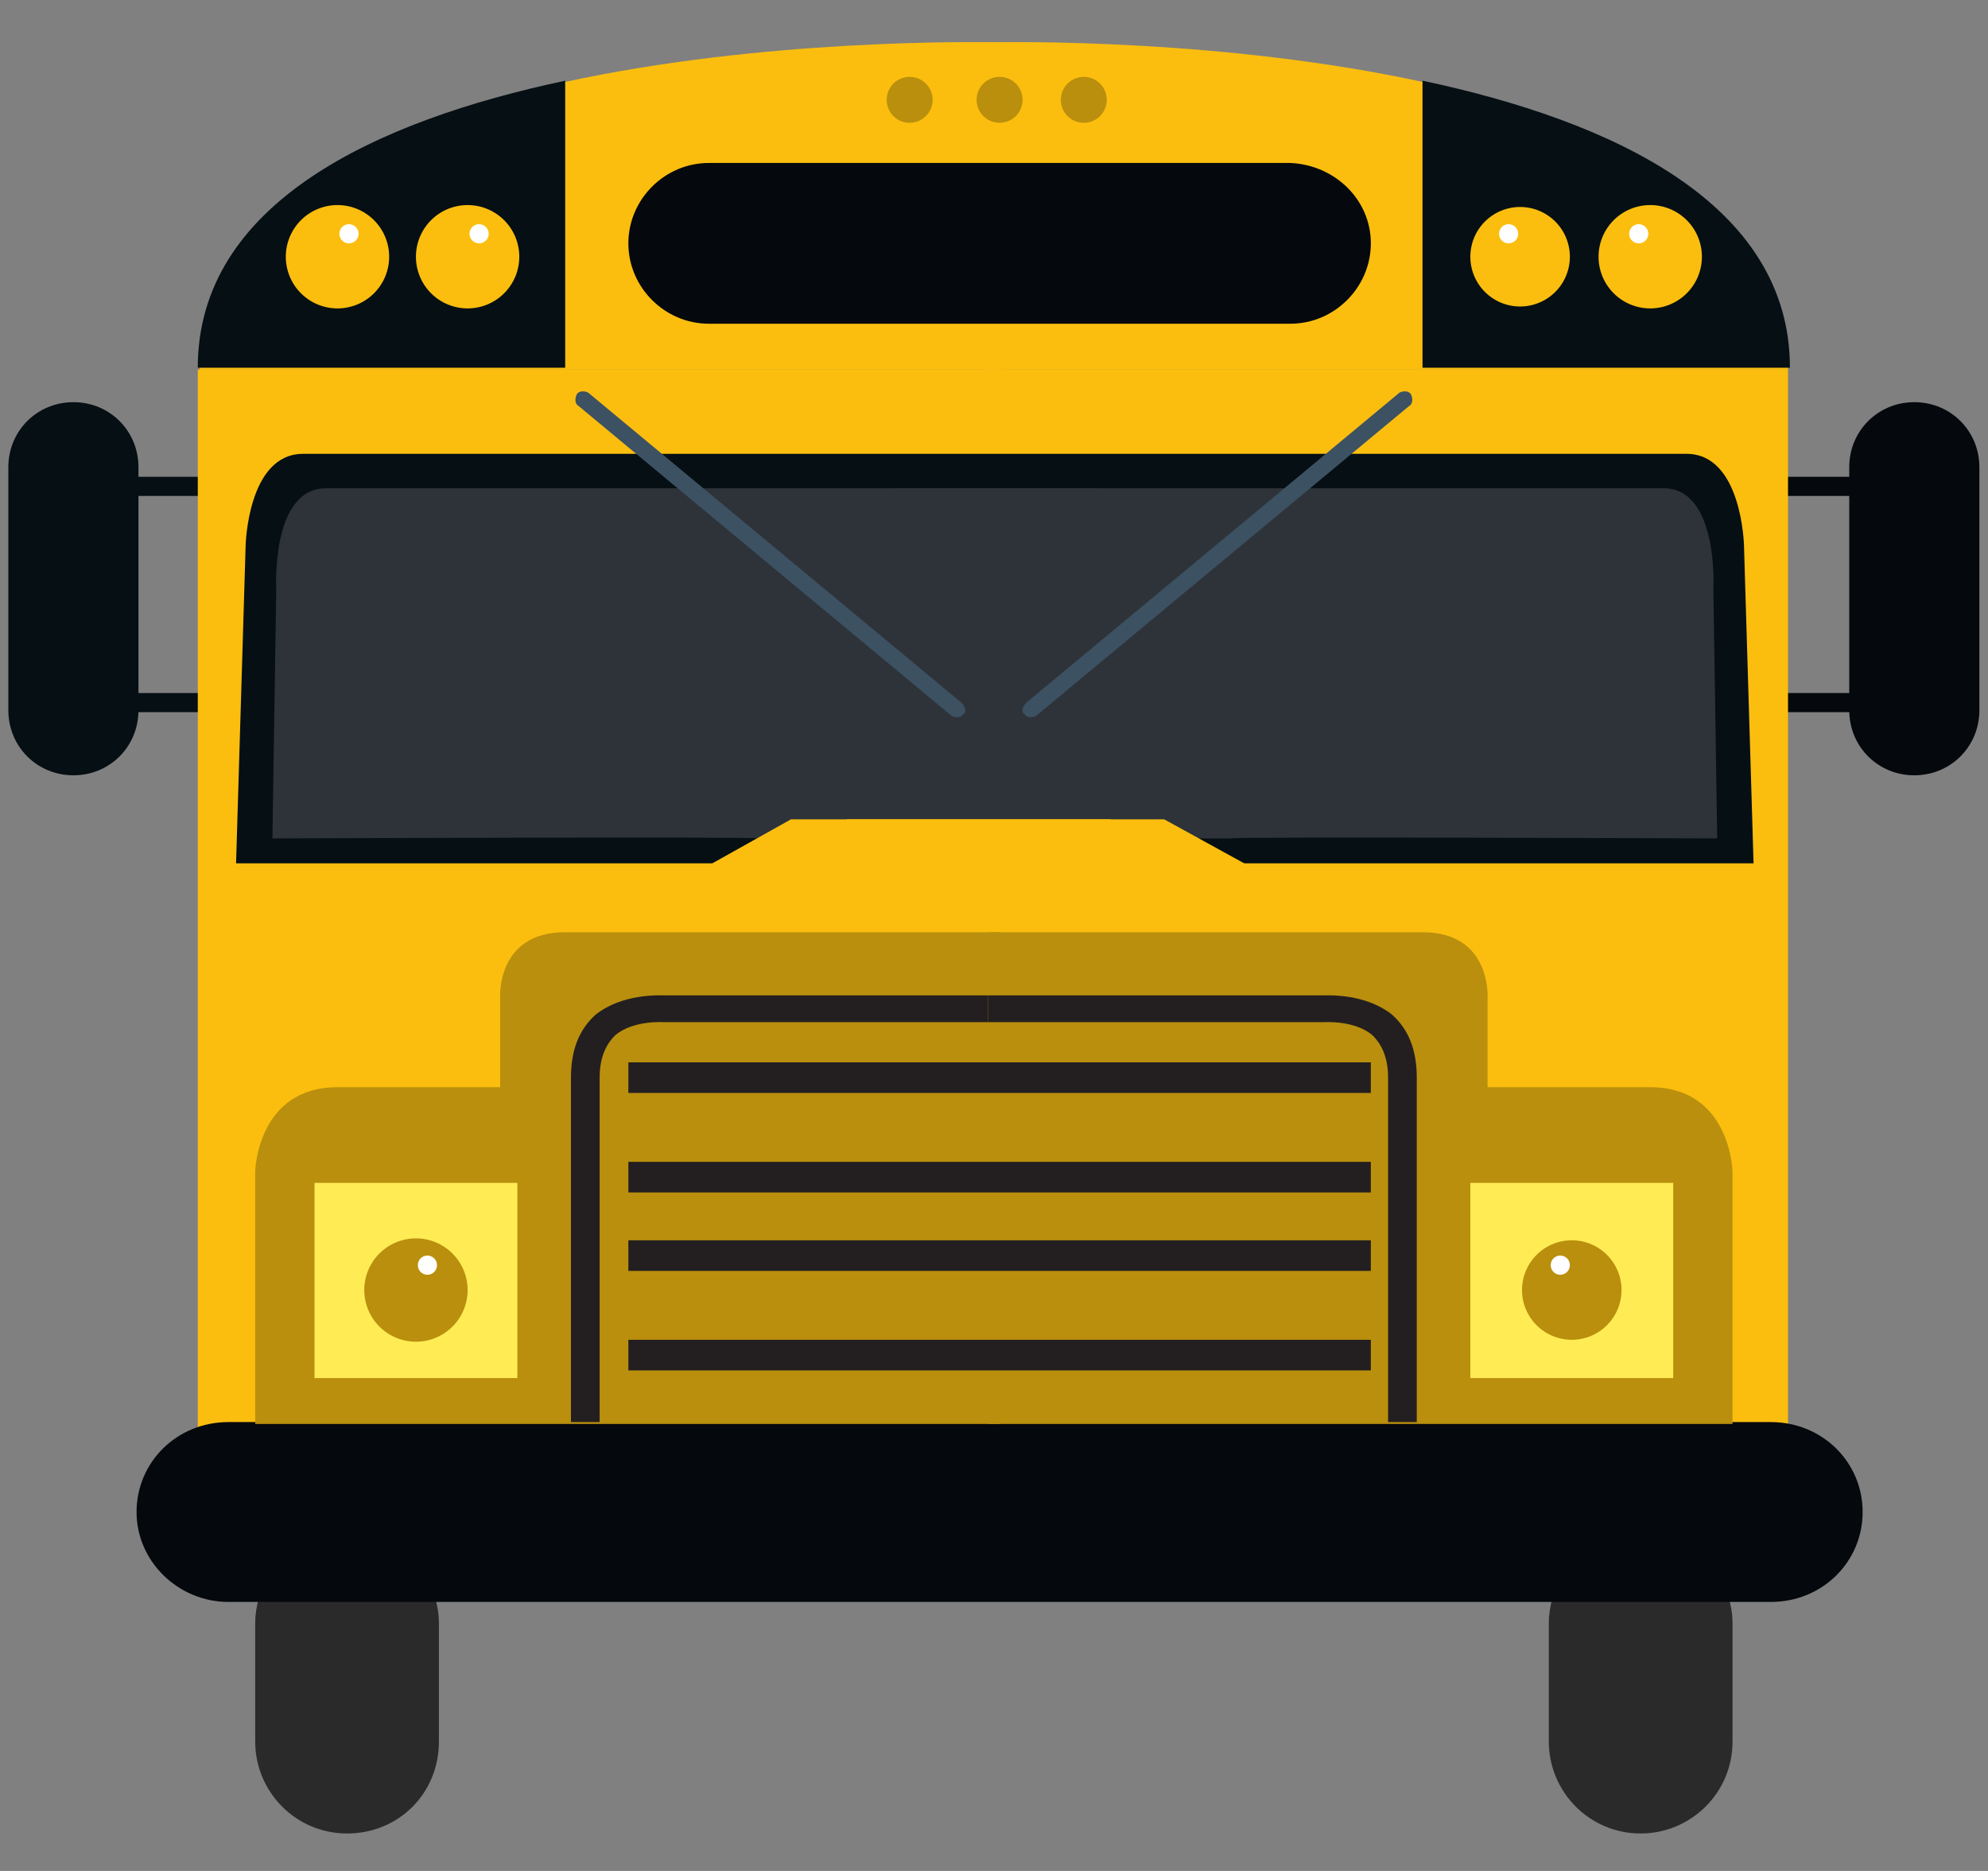 <?xml version="1.0" encoding="utf-8"?>
<svg id="master-artboard" viewBox="0 0 850 800" version="1.1" xmlns="http://www.w3.org/2000/svg" x="0px" y="0px" style="enable-background:new 0 0 1400 980;" width="850px" height="800px"><rect x="0" y="0" width="850" height="800" fill="#808080" stroke="none"/><rect id="ee-background" x="0" y="0" width="850" height="800" style="fill: white; fill-opacity: 0; pointer-events: none;"/><g transform="matrix(8.182, 0, 0, 8.182, -1636.925, -441.687)"><g transform="matrix(1, 0, 0, 1, 0, 0)">
	<path class="st3" d="M296.7,91.1c0,1.9,1.5,3.4,3.4,3.4l0,0c1.9,0,3.4-1.5,3.4-3.4V78.4c0-1.9-1.5-3.4-3.4-3.4l0,0&#10;&#9;&#9;c-1.9,0-3.4,1.5-3.4,3.4V91.1z" style="fill: rgb(5, 8, 13);"/>
	<path d="M 292.3 90.2 H 297.7 V 91.2 H 292.3 V 90.2 Z" class="st3" style="fill: rgb(5, 8, 13);"/>
	<path d="M 292.3 78.9 H 297.7 V 79.9 H 292.3 V 78.9 Z" class="st3" style="fill: rgb(5, 8, 13);"/>
	<path class="st15" d="M207.3,91.1c0,1.9-1.5,3.4-3.4,3.4l0,0c-1.9,0-3.4-1.5-3.4-3.4V78.4c0-1.9,1.5-3.4,3.4-3.4l0,0&#10;&#9;&#9;c1.9,0,3.4,1.5,3.4,3.4V91.1z" style="fill: rgb(6, 15, 20);"/>
	<path d="M 206.3 90.2 H 211.7 V 91.2 H 206.3 V 90.2 Z" class="st15" style="fill: rgb(6, 15, 20);"/>
	<path d="M 206.3 78.9 H 211.7 V 79.9 H 206.3 V 78.9 Z" class="st15" style="fill: rgb(6, 15, 20);"/>
	<path class="st8" d="M214.1,136.3c-0.4,0.7-0.7,1.6-0.7,2.5v6.2c0,2.6,2.1,4.8,4.8,4.8s4.8-2.1,4.8-4.8v-6.2c0-0.9-0.3-1.8-0.7-2.5&#10;&#9;&#9;H214.1z" style="fill: rgb(42, 42, 42);"/>
	<path class="st8" d="M281.7,136.3c-0.4,0.7-0.7,1.6-0.7,2.5v6.2c0,2.6,2.1,4.8,4.8,4.8c2.6,0,4.8-2.1,4.8-4.8v-6.2&#10;&#9;&#9;c0-0.9-0.3-1.8-0.7-2.5H281.7z" style="fill: rgb(42, 42, 42);"/>
	<path d="M 210.4 73.3 H 252.3 V 131.5 H 210.4 V 73.3 Z" class="st10" style="fill: rgb(251, 190, 14);"/>
	<path d="M 251.6 73.3 H 293.5 V 131.5 H 251.6 V 73.3 Z" class="st10" style="fill: rgb(251, 190, 14);"/>
	<path class="st15" d="M291.2,82.5c0,0-0.1-4.8-3-4.8c-2.6,0-30.9,0-35.8,0c0,0-0.3,0-0.7,0c-4.9,0-33.2,0-35.8,0&#10;&#9;&#9;c-2.9,0-3,4.8-3,4.8l-0.5,16.6h39.3h0.7h39.3L291.2,82.5z" style="fill: rgb(6, 15, 20);"/>
	<path class="st16" d="M239.7,97.8c0.2-0.1-25.4,0-25.4,0l0.2-13c0,0-0.3-5.3,2.6-5.3c2.9,0,40.3,0,40.3,0v18.3H239.7z" style="fill: rgb(46, 51, 57);"/>
	<path class="st16" d="M264.4,97.8c-0.2-0.1,25.4,0,25.4,0l-0.2-13c0,0,0.3-5.3-2.6-5.3c-2.9,0-40.3,0-40.3,0v18.3H264.4z" style="fill: rgb(46, 51, 57);"/>
	<path class="st3" d="M297.4,133c0,2.6-2.1,4.7-4.8,4.7h-80.6c-2.6,0-4.8-2.1-4.8-4.7l0,0c0-2.6,2.1-4.7,4.8-4.7h80.6&#10;&#9;&#9;C295.3,128.3,297.4,130.4,297.4,133L297.4,133z" style="fill: rgb(5, 8, 13);"/>
	<path class="st11" d="M213.4,128.3v-13.1c0,0,0.1-4.4,4.3-4.4c4.2,0,5.2,0,5.2,0h3.3v-4.7c0,0-0.2-3.4,3.4-3.4c3.6,0,22,0,22,0h0.7&#10;&#9;&#9;v25.7H213.4z" style="fill: rgb(186, 143, 13);"/>
	<path class="st10" d="M252.4,73.3V56.2c0,0-41.9-1.2-41.9,17.1H252.4z" style="fill: rgb(251, 190, 14);"/>
	<path class="st15" d="M229.6,58.2c-9.9,2.1-19.2,6.4-19.2,15h19.2V58.2z" style="fill: rgb(6, 15, 20);"/>
	<path d="M 227.2 67.4 A 2.7 2.7 0 0 1 224.5 70.1 A 2.7 2.7 0 0 1 221.8 67.4 A 2.7 2.7 0 0 1 224.5 64.7 A 2.7 2.7 0 0 1 227.2 67.4 Z" class="st10" style="fill: rgb(251, 190, 14);"/>
	<path d="M 225.6 66.2 A 0.5 0.5 0 0 1 225.1 66.7 A 0.5 0.5 0 0 1 224.6 66.2 A 0.5 0.5 0 0 1 225.1 65.7 A 0.5 0.5 0 0 1 225.6 66.2 Z" class="st19" style="fill: rgb(255, 255, 255);"/>
	<path d="M 220.4 67.4 A 2.7 2.7 0 0 1 217.7 70.1 A 2.7 2.7 0 0 1 215 67.4 A 2.7 2.7 0 0 1 217.7 64.7 A 2.7 2.7 0 0 1 220.4 67.4 Z" class="st10" style="fill: rgb(251, 190, 14);"/>
	<path d="M 218.8 66.2 A 0.5 0.5 0 0 1 218.3 66.7 A 0.5 0.5 0 0 1 217.8 66.2 A 0.5 0.5 0 0 1 218.3 65.7 A 0.5 0.5 0 0 1 218.8 66.2 Z" class="st19" style="fill: rgb(255, 255, 255);"/>
	<path class="st18" d="M250.4,91.3c-0.1,0.2-0.4,0.2-0.6,0.1l-19.5-16.2c-0.2-0.1-0.2-0.4-0.1-0.6l0,0c0.1-0.2,0.4-0.2,0.6-0.1&#10;&#9;&#9;l19.5,16.2C250.5,90.9,250.6,91.2,250.4,91.3L250.4,91.3z" style="fill: rgb(60, 81, 98);"/>
	<path d="M 216.5 115.8 H 227.1 V 126 H 216.5 V 115.8 Z" class="st12" style="fill: rgb(255, 236, 84);"/>
	<path d="M 224.5 121.4 A 2.7 2.7 0 0 1 221.8 124.1 A 2.7 2.7 0 0 1 219.1 121.4 A 2.7 2.7 0 0 1 221.8 118.7 A 2.7 2.7 0 0 1 224.5 121.4 Z" class="st11" style="fill: rgb(186, 143, 13);"/>
	<path d="M 222.9 120.1 A 0.5 0.5 0 0 1 222.4 120.6 A 0.5 0.5 0 0 1 221.9 120.1 A 0.5 0.5 0 0 1 222.4 119.6 A 0.5 0.5 0 0 1 222.9 120.1 Z" class="st19" style="fill: rgb(255, 255, 255);"/>
	<path class="st20" d="M231.4,128.3v-18c0-1,0.3-1.7,0.8-2.2c0.9-0.8,2.5-0.7,2.5-0.7l17.6,0V106h-17.5c-0.3,0-2.2-0.1-3.6,1&#10;&#9;&#9;c-0.9,0.8-1.3,1.9-1.3,3.3v18H231.4z" style="fill: rgb(35, 31, 32);"/>
	<path class="st11" d="M290.6,128.3v-13.1c0,0-0.1-4.4-4.3-4.4c-4.2,0-5.2,0-5.2,0h-3.3v-4.7c0,0,0.2-3.4-3.4-3.4c-3.6,0-22,0-22,0&#10;&#9;&#9;h-0.7v25.7H290.6z" style="fill: rgb(186, 143, 13);"/>
	<path class="st10" d="M251.6,73.3V56.2c0,0,41.9-1.2,41.9,17.1H251.6z" style="fill: rgb(251, 190, 14);"/>
	<path class="st15" d="M274.4,58.2c9.9,2.1,19.2,6.4,19.2,15h-19.2V58.2z" style="fill: rgb(6, 15, 20);"/>
	<path d="M 282.1 67.4 A 2.6 2.6 0 0 1 279.5 70 A 2.6 2.6 0 0 1 276.9 67.4 A 2.6 2.6 0 0 1 279.5 64.8 A 2.6 2.6 0 0 1 282.1 67.4 Z" class="st10" style="fill: rgb(251, 190, 14);"/>
	<path d="M 279.4 66.2 A 0.5 0.5 0 0 1 278.9 66.7 A 0.5 0.5 0 0 1 278.4 66.2 A 0.5 0.5 0 0 1 278.9 65.7 A 0.5 0.5 0 0 1 279.4 66.2 Z" class="st19" style="fill: rgb(255, 255, 255);"/>
	<path d="M 289 67.4 A 2.7 2.7 0 0 1 286.3 70.1 A 2.7 2.7 0 0 1 283.6 67.4 A 2.7 2.7 0 0 1 286.3 64.7 A 2.7 2.7 0 0 1 289 67.4 Z" class="st10" style="fill: rgb(251, 190, 14);"/>
	<path d="M 286.2 66.2 A 0.5 0.5 0 0 1 285.7 66.7 A 0.5 0.5 0 0 1 285.2 66.2 A 0.5 0.5 0 0 1 285.7 65.7 A 0.5 0.5 0 0 1 286.2 66.2 Z" class="st19" style="fill: rgb(255, 255, 255);"/>
	<path class="st18" d="M253.6,91.3c0.1,0.2,0.4,0.2,0.6,0.1l19.5-16.2c0.2-0.1,0.2-0.4,0.1-0.6l0,0c-0.1-0.2-0.4-0.2-0.6-0.1&#10;&#9;&#9;l-19.5,16.2C253.5,90.9,253.4,91.2,253.6,91.3L253.6,91.3z" style="fill: rgb(60, 81, 98);"/>
	<path d="M 276.9 115.8 H 287.5 V 126 H 276.9 V 115.8 Z" class="st12" style="fill: rgb(255, 236, 84);"/>
	<path d="M 284.8 121.4 A 2.6 2.6 0 0 1 282.2 124 A 2.6 2.6 0 0 1 279.6 121.4 A 2.6 2.6 0 0 1 282.2 118.8 A 2.6 2.6 0 0 1 284.8 121.4 Z" class="st11" style="fill: rgb(186, 143, 13);"/>
	<path d="M 282.1 120.1 A 0.5 0.5 0 0 1 281.6 120.6 A 0.5 0.5 0 0 1 281.1 120.1 A 0.5 0.5 0 0 1 281.6 119.6 A 0.5 0.5 0 0 1 282.1 120.1 Z" class="st19" style="fill: rgb(255, 255, 255);"/>
	<path class="st20" d="M272.6,128.3v-18c0-1-0.3-1.7-0.8-2.2c-0.9-0.8-2.5-0.7-2.5-0.7l-17.6,0V106h17.5c0.3,0,2.2-0.1,3.6,1&#10;&#9;&#9;c0.9,0.8,1.3,1.9,1.3,3.3v18H272.6z" style="fill: rgb(35, 31, 32);"/>
	<path d="M 232.9 109.5 H 271.7 V 111.1 H 232.9 V 109.5 Z" class="st20" style="fill: rgb(35, 31, 32);"/>
	<path d="M 232.9 114.7 H 271.7 V 116.3 H 232.9 V 114.7 Z" class="st20" style="fill: rgb(35, 31, 32);"/>
	<path d="M 232.9 118.8 H 271.7 V 120.4 H 232.9 V 118.8 Z" class="st20" style="fill: rgb(35, 31, 32);"/>
	<path d="M 232.9 124 H 271.7 V 125.6 H 232.9 V 124 Z" class="st20" style="fill: rgb(35, 31, 32);"/>
	<path class="st3" d="M271.7,66.7c0,2.3-1.9,4.2-4.2,4.2h-30.4c-2.3,0-4.2-1.9-4.2-4.2l0,0c0-2.3,1.9-4.2,4.2-4.2h30.4&#10;&#9;&#9;C269.8,62.6,271.7,64.4,271.7,66.7L271.7,66.7z" style="fill: rgb(5, 8, 13);"/>
	<path d="M 248.8 59.2 A 1.2 1.2 0 0 1 247.6 60.4 A 1.2 1.2 0 0 1 246.4 59.2 A 1.2 1.2 0 0 1 247.6 58 A 1.2 1.2 0 0 1 248.8 59.2 Z" class="st11" style="fill: rgb(186, 143, 13);"/>
	<path d="M 257.9 59.2 A 1.2 1.2 0 0 1 256.7 60.4 A 1.2 1.2 0 0 1 255.5 59.2 A 1.2 1.2 0 0 1 256.7 58 A 1.2 1.2 0 0 1 257.9 59.2 Z" class="st11" style="fill: rgb(186, 143, 13);"/>
	<path d="M 253.5 59.2 A 1.2 1.2 0 0 1 252.3 60.4 A 1.2 1.2 0 0 1 251.1 59.2 A 1.2 1.2 0 0 1 252.3 58 A 1.2 1.2 0 0 1 253.5 59.2 Z" class="st11" style="fill: rgb(186, 143, 13);"/>
	<path d="M 258.1 96.8 L 241.4 96.8 L 235.5 100.1 L 235.5 101.3 L 258.1 101.3 Z" class="st10" style="fill: rgb(251, 190, 14);"/>
	<path d="M 244.3 96.8 L 260.9 96.8 L 266.9 100.1 L 266.9 101.3 L 244.3 101.3 Z" class="st10" style="fill: rgb(251, 190, 14);"/>
</g></g></svg>
